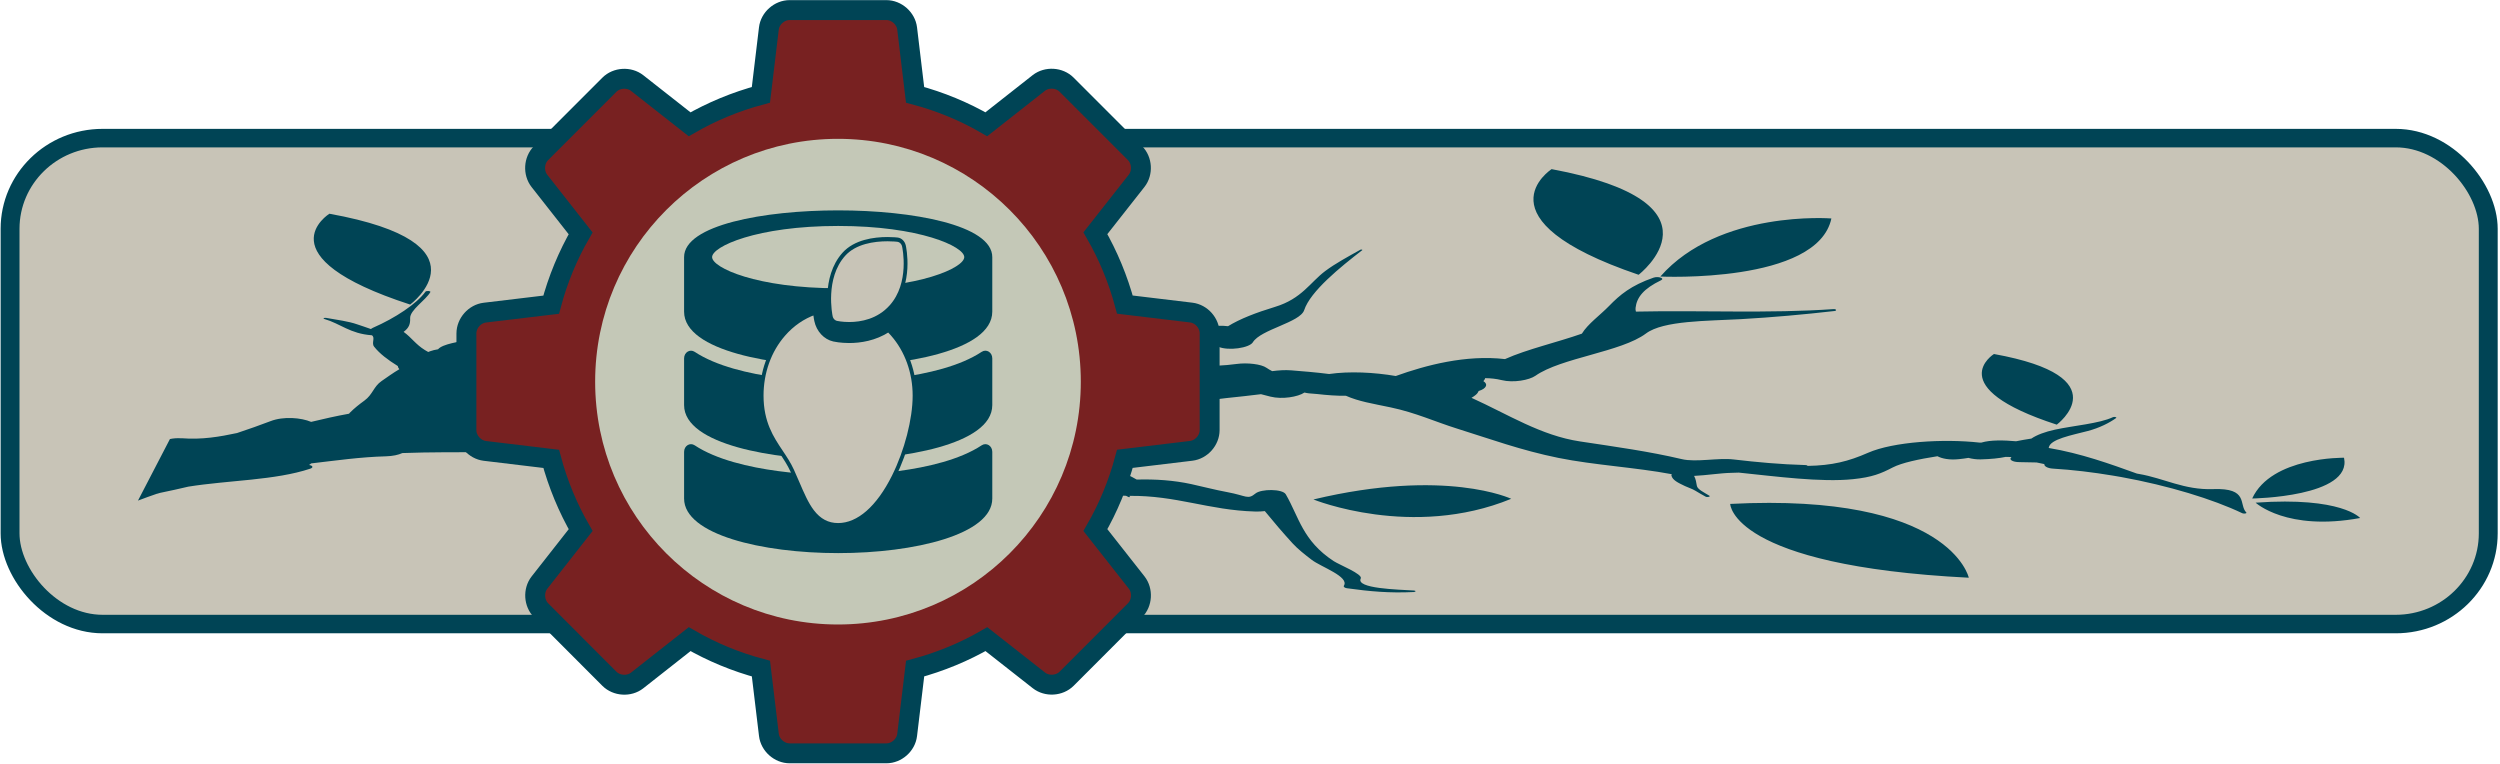 <?xml version="1.0" encoding="UTF-8" standalone="no"?>
<svg
   xmlns:dc="http://purl.org/dc/elements/1.1/"
   xmlns:cc="http://creativecommons.org/ns#"
   xmlns:rdf="http://www.w3.org/1999/02/22-rdf-syntax-ns#"
   xmlns:svg="http://www.w3.org/2000/svg"
   xmlns="http://www.w3.org/2000/svg"
   xmlns:sodipodi="http://sodipodi.sourceforge.net/DTD/sodipodi-0.dtd"
   xmlns:inkscape="http://www.inkscape.org/namespaces/inkscape"
   width="401.061"
   height="122.59"
   version="1.1"
   viewBox="0 0 106.1 32.434"
   id="svg42"
   sodipodi:docname="big_light_logo.svg"
   inkscape:version="0.92.5 (2060ec1f9f, 2020-04-08)">
  <defs
     id="defs46" />
  <sodipodi:namedview
     pagecolor="#ffffff"
     bordercolor="#666666"
     borderopacity="1"
     objecttolerance="10"
     gridtolerance="10"
     guidetolerance="10"
     inkscape:pageopacity="0"
     inkscape:pageshadow="2"
     inkscape:window-width="1920"
     inkscape:window-height="1015"
     id="namedview44"
     showgrid="false"
     inkscape:pagecheckerboard="true"
     inkscape:zoom="4.3035849"
     inkscape:cx="200.53049"
     inkscape:cy="61.294789"
     inkscape:window-x="0"
     inkscape:window-y="0"
     inkscape:window-maximized="1"
     inkscape:current-layer="g147" />
  <g
     id="g38"
     transform="matrix(0.359,0,0,0.359,19.724,3.488)">
    <g
       id="g36"
       transform="matrix(2.191,0,0,2.53,3.824,-9.221)" />
    <g
       id="g147"
       transform="matrix(0.688,0,0,0.688,15.653,11.78)"
       style="fill:#004455">
      <g
         id="g974">
        <g
           transform="matrix(4.024,0,0,3.945,205.895,-1027.095)"
           id="g4"
           style="fill:#c8c4b7;stroke:#004455;stroke-width:0.806">
          <rect
             x="-76.241"
             y="258.45"
             width="105.83"
             height="21.167"
             ry="3.951"
             id="rect2"
             style="fill:#c8c4b7;stroke:#004455;stroke-width:0.806" />
        </g>
        <path
           d="m 87.373,18.041 c 0,0 2.728,-2.027 -2.669,-3.002 0,0 -2.259,1.402 2.669,3.002 z m -23.182,3.151 c 0,0 -2.775,-1.318 -8.405,0.028 0,0 4.191,1.701 8.405,-0.028 z m -50.22,-12.114 c 0,0 -2.905,1.804 3.432,3.86 0,0 3.506,-2.607 -3.432,-3.86 z m 16.119,1.544 c 0,0 -3.081,-0.05 -3.903,1.732 0,0 4.263,-0.059 3.903,-1.732 z m 0.686,2.562 c 0,0 -0.771,-0.914 -4.441,-0.653 0,0 1.315,1.228 4.441,0.653 z m 64.901,7.995 c 0,0 4.261,-0.06 3.903,-1.732 0,0 -3.083,-0.05 -3.903,1.732 z m 4.587,0.829 c 0,0 -0.771,-0.914 -4.442,-0.652 0.003,1.85e-4 1.317,1.228 4.442,0.652 z m -34.357,-14.825 c 0,0 -3.284,2.118 3.697,4.489 0,0 3.978,-3.058 -3.697,-4.489 z m 4.62,4.564 c -5.29e-4,9.53e-4 6.681,0.312 7.269,-2.468 0,0 -4.767,-0.378 -7.269,2.468 z m 13.108,12.798 c 0,0 -0.782,-3.617 -10.139,-3.136 -5.3e-4,9.53e-4 0.044,2.625 10.139,3.136 z m -76.991,-3.569 c -0.267,0.086 -0.538,0.194 -0.807,0.292 l 1.358,-2.616 c 0.137,-0.029 0.302,-0.045 0.493,-0.031 l 0.001,-0.003 c 0.867,0.068 1.623,-0.064 2.358,-0.221 0.489,-0.164 0.975,-0.333 1.422,-0.505 0.56,-0.217 1.315,-0.145 1.726,0.031 0.519,-0.124 1.054,-0.248 1.609,-0.347 0.008,-0.01 0.018,-0.02 0.028,-0.03 l -0.005,-3.97e-4 c 0.01,-0.011 0.022,-0.019 0.032,-0.029 0.17,-0.172 0.37,-0.331 0.601,-0.499 0.359,-0.262 0.385,-0.595 0.731,-0.832 0.239,-0.164 0.477,-0.339 0.752,-0.501 -0.039,-0.043 -0.06,-0.087 -0.063,-0.133 l -0.009,-0.006 c -0.422,-0.262 -0.766,-0.523 -0.999,-0.818 -0.126,-0.158 0.061,-0.381 -0.095,-0.485 -0.938,-0.068 -1.321,-0.489 -2.029,-0.695 -0.066,-0.019 0.008,-0.058 0.08,-0.045 0.473,0.088 0.936,0.138 1.335,0.279 0.197,0.069 0.393,0.129 0.573,0.196 0.025,-0.02 0.053,-0.041 0.094,-0.058 0.934,-0.408 1.849,-1.012 2.222,-1.528 0.036,-0.051 0.239,-0.036 0.209,0.016 -0.198,0.344 -0.872,0.766 -0.859,1.109 0.01,0.236 -0.04,0.406 -0.277,0.581 0.348,0.253 0.506,0.528 0.907,0.775 0.045,0.027 0.092,0.054 0.139,0.08 0.025,-0.011 0.053,-0.022 0.08,-0.032 0.102,-0.037 0.217,-0.064 0.337,-0.083 0.193,-0.229 0.912,-0.323 1.429,-0.425 0.24,-0.047 0.542,-0.051 0.784,-0.012 0.116,-0.001 0.231,0.002 0.349,0.011 0.233,-0.086 0.482,-0.165 0.722,-0.246 -0.083,-0.047 -0.103,-0.108 0.007,-0.177 0.176,-0.113 0.382,-0.213 0.616,-0.301 0.084,-0.049 0.17,-0.097 0.258,-0.144 0.057,-0.119 0.104,-0.237 0.184,-0.326 0.077,-0.087 0.252,-0.113 0.424,-0.101 0.17,-0.111 0.351,-0.219 0.551,-0.322 0.02,-0.095 -0.018,-0.187 0.043,-0.305 0.128,-0.246 0.57,-0.391 0.588,-0.667 0.003,-0.057 0.149,-0.094 0.27,-0.087 0.165,-0.204 0.353,-0.406 0.507,-0.609 0.039,-0.051 0.224,-0.037 0.209,0.016 -0.097,0.333 -0.107,0.677 -0.263,1.006 -0.083,0.174 -0.088,0.391 -0.285,0.558 0.054,0.084 0.093,0.17 0.021,0.261 -0.283,0.357 -0.926,0.639 -1.42,0.954 -0.022,0.042 -0.043,0.083 -0.067,0.125 -0.049,0.089 -0.236,0.163 -0.429,0.233 -0.028,0.012 -0.058,0.022 -0.089,0.031 -0.102,0.036 -0.2,0.07 -0.277,0.105 -0.341,0.153 -0.533,0.438 -0.97,0.55 l -0.011,0.002 c -0.014,0.037 -0.049,0.075 -0.118,0.114 -0.318,0.183 -0.622,0.356 -1.001,0.515 -0.075,0.178 -0.176,0.357 -0.298,0.537 6.35e-4,0.017 -0.001,0.035 -0.006,0.054 l 0.067,0.002 c 0.398,0.01 0.682,0.09 0.789,0.205 0.384,-0.161 0.766,-0.321 1.111,-0.495 0.033,-0.017 0.099,0.002 0.077,0.02 -0.283,0.248 -0.692,0.461 -1.166,0.653 -0.011,0.021 -0.022,0.043 -0.044,0.066 -0.113,0.122 0.235,0.22 0.772,0.295 0.061,4.4e-5 0.118,-0.001 0.18,0.002 0.29,0.016 0.581,0.03 0.87,0.044 0.042,-0.001 0.082,-0.003 0.126,-0.002 1.68,0.024 3.345,0.088 5.017,-0.009 0.378,-0.022 0.813,0.078 1.124,0.163 0.057,-0.024 0.142,-0.052 0.259,-0.084 0.47,-0.129 1.095,-0.06 1.415,0.111 l 0.041,0.015 c 0.613,-0.008 1.225,-0.009 1.834,0.001 0.577,-0.052 1.112,-0.121 1.318,-0.155 1.225,-0.205 1.501,-0.304 2.943,-0.151 0.743,0.077 1.389,0.242 2.09,0.356 0.203,0.033 0.417,0.054 0.634,0.071 0.047,-0.011 0.09,-0.022 0.144,-0.032 1.375,-0.241 3.202,-0.15 4.626,-0.354 0.548,-0.217 1.152,-0.42 1.605,-0.628 0.508,-0.234 1.066,-0.466 1.695,-0.66 0.155,-0.133 0.238,-0.266 0.21,-0.39 -0.047,-0.205 0.292,-0.35 0.735,-0.431 0.925,-0.17 1.544,-0.567 2.578,-0.903 0.203,-0.065 0.525,-0.074 0.792,-0.041 0.511,-0.315 1.189,-0.575 2.002,-0.823 1.134,-0.346 1.49,-1.043 2.128,-1.521 0.431,-0.322 0.965,-0.609 1.496,-0.907 0.031,-0.018 0.102,0.002 0.077,0.02 -0.929,0.716 -2.204,1.748 -2.467,2.547 -0.173,0.527 -1.849,0.819 -2.183,1.369 -0.145,0.237 -1.034,0.377 -1.476,0.185 -0.246,0.106 -0.444,0.228 -0.529,0.392 -0.033,0.063 -0.11,0.122 -0.211,0.172 -0.003,0.019 -0.009,0.036 -0.021,0.055 -0.018,0.026 -0.104,0.215 -0.112,0.122 2.57e-4,0.018 0.006,0.036 0.011,0.054 l 0.015,0.018 c 0.562,0.016 1.088,-0.004 1.643,-0.079 0.434,-0.059 1.036,0.002 1.266,0.167 0.074,0.051 0.153,0.097 0.236,0.139 0.275,-0.035 0.547,-0.055 0.81,-0.034 0.491,0.039 1.061,0.085 1.609,0.156 0.87,-0.125 1.914,-0.072 2.833,0.085 1.287,-0.463 2.985,-0.911 4.642,-0.719 0.938,-0.421 2.221,-0.712 3.267,-1.081 0.253,-0.416 0.774,-0.783 1.163,-1.184 0.447,-0.46 0.923,-0.864 1.88,-1.195 0.203,-0.07 0.498,0.026 0.319,0.111 -0.733,0.353 -1.03,0.72 -1.081,1.172 -0.008,0.053 0.001,0.106 0.015,0.159 2.774,-0.061 5.67,0.086 8.396,-0.106 0.119,-0.008 0.155,0.068 0.041,0.081 -1.3,0.149 -2.638,0.27 -3.981,0.346 -1.411,0.079 -3.289,0.055 -4.027,0.608 -1.05,0.788 -3.605,1.03 -4.701,1.799 -0.258,0.181 -0.931,0.309 -1.436,0.183 -0.23,-0.057 -0.467,-0.081 -0.703,-0.083 5.29e-4,0.013 -0.001,0.027 -0.009,0.04 -0.016,0.03 -0.038,0.059 -0.062,0.087 0.209,0.126 0.136,0.317 -0.2,0.419 -0.024,0.056 -0.053,0.106 -0.13,0.17 -0.051,0.043 -0.113,0.081 -0.175,0.12 1.555,0.704 2.947,1.603 4.611,1.853 1.516,0.229 2.947,0.426 4.324,0.752 0.612,0.145 1.536,-0.065 2.202,0.014 0.998,0.117 2.005,0.21 3.044,0.238 0.061,9.53e-4 0.089,0.017 0.101,0.036 1.05,-0.019 1.736,-0.192 2.567,-0.557 1.075,-0.472 3.21,-0.604 4.74,-0.433 0.027,-7.14e-4 0.052,-0.002 0.079,-0.001 0.391,-0.117 0.953,-0.102 1.472,-0.056 0.21,-0.042 0.428,-0.081 0.651,-0.114 0.231,-0.157 0.577,-0.287 1.01,-0.381 0.788,-0.171 1.877,-0.256 2.457,-0.529 0.059,-0.029 0.179,0.004 0.135,0.036 -0.279,0.203 -0.714,0.424 -1.209,0.553 -0.67,0.175 -1.601,0.346 -1.652,0.703 l -0.009,0.016 c 1.381,0.232 2.617,0.68 3.755,1.09 0.04,0.007 0.072,0.012 0.09,0.016 1.052,0.179 1.922,0.689 3.147,0.643 1.522,-0.057 1.079,0.663 1.409,0.994 0.042,0.041 -0.104,0.063 -0.168,0.032 -1.258,-0.601 -3.14,-1.175 -5.152,-1.54 -0.118,-0.018 -0.234,-0.039 -0.351,-0.06 -0.844,-0.141 -1.704,-0.246 -2.551,-0.297 -0.225,-0.014 -0.38,-0.106 -0.358,-0.192 l -0.331,-0.069 c -0.239,-0.006 -0.48,-0.013 -0.719,-0.014 -0.32,-4.23e-4 -0.476,-0.115 -0.347,-0.217 -0.084,-0.003 -0.164,-0.004 -0.246,-0.006 -0.288,0.06 -0.616,0.094 -1.067,0.106 -0.174,0.004 -0.363,-0.021 -0.517,-0.064 -0.108,0.019 -0.234,0.037 -0.41,0.055 -0.396,0.042 -0.717,-0.023 -0.907,-0.125 -0.78,0.122 -1.516,0.278 -1.901,0.477 -0.508,0.263 -0.868,0.413 -1.687,0.498 -1.363,0.141 -3.289,-0.119 -4.853,-0.279 -0.107,0.003 -0.212,0.008 -0.316,0.01 -0.467,0.009 -1.05,0.105 -1.584,0.13 0.073,0.138 0.094,0.281 0.117,0.419 0.023,0.154 0.327,0.294 0.532,0.422 0.065,0.04 -0.088,0.08 -0.158,0.041 -0.15,-0.084 -0.302,-0.167 -0.441,-0.254 -0.12,-0.075 -0.289,-0.126 -0.433,-0.194 -0.303,-0.143 -0.533,-0.255 -0.58,-0.447 -0.006,-0.021 0.004,-0.041 0.016,-0.059 -1.528,-0.289 -3.307,-0.387 -4.814,-0.692 -1.583,-0.32 -2.929,-0.814 -4.314,-1.247 -0.934,-0.292 -1.747,-0.674 -2.814,-0.899 -0.792,-0.167 -1.352,-0.251 -1.905,-0.495 -0.394,0.005 -0.804,-0.026 -1.212,-0.073 -0.118,-0.007 -0.238,-0.017 -0.361,-0.03 -0.069,-0.008 -0.132,-0.02 -0.19,-0.034 -0.273,0.186 -0.949,0.298 -1.439,0.175 -0.145,-0.036 -0.279,-0.071 -0.408,-0.105 -0.464,0.06 -0.942,0.109 -1.46,0.164 -1.283,0.138 -2.751,0.445 -3.942,0.686 -1.697,0.343 -3.108,0.799 -4.657,1.204 0.187,0.049 0.375,0.098 0.558,0.145 1.568,0.4 3.166,0.819 4.22,1.429 0.804,-0.022 1.576,0.032 2.315,0.192 0.51,0.111 1.006,0.244 1.53,0.341 0.833,0.154 0.866,0.335 1.202,0.059 0.243,-0.2 1.152,-0.202 1.288,0.035 0.557,0.957 0.711,1.972 2.035,2.838 0.241,0.158 1.246,0.555 1.151,0.738 -0.224,0.431 1.583,0.47 2.261,0.512 0.097,0.006 0.079,0.06 -0.011,0.064 -1.027,0.052 -1.872,-0.027 -2.84,-0.161 -0.098,-0.014 -0.153,-0.067 -0.129,-0.104 0.252,-0.387 -0.974,-0.802 -1.365,-1.103 -0.298,-0.228 -0.59,-0.457 -0.812,-0.699 -0.415,-0.454 -0.806,-0.912 -1.181,-1.372 -0.128,0.016 -0.266,0.023 -0.421,0.018 -1.967,-0.057 -3.341,-0.689 -5.338,-0.665 0.009,0.012 0.02,0.023 0.028,0.036 0.012,0.015 -0.038,0.026 -0.063,0.012 -0.035,-0.018 -0.068,-0.034 -0.103,-0.051 -0.275,-0.003 -0.573,-0.052 -0.709,-0.147 -0.088,-0.061 -0.18,-0.119 -0.278,-0.176 -0.898,-0.203 -1.96,-0.301 -2.777,-0.583 -1.029,-0.355 -2.111,-0.679 -3.222,-0.994 l -0.062,-0.017 c -0.758,-0.023 -1.471,-0.065 -2.183,-0.145 -0.464,0.046 -1.004,-0.003 -1.432,-0.2 l -0.029,-0.015 c -0.269,-0.047 -0.545,-0.096 -0.822,-0.15 -2.386,0.205 -4.775,0.146 -7.212,-0.022 -1.441,0.303 -3.658,0.332 -5.051,0.462 -2.303,0.214 -4.64,0.084 -6.975,0.171 -0.17,0.078 -0.407,0.13 -0.693,0.138 -1.104,0.03 -2.131,0.18 -3.183,0.302 -0.025,0.024 -0.053,0.046 -0.089,0.067 0.153,0.021 0.202,0.105 0.054,0.156 -1.497,0.499 -3.46,0.488 -5.184,0.764 -0.388,0.092 -0.788,0.18 -1.196,0.264 -0.046,0.014 -0.094,0.025 -0.138,0.04 z m 44.16,-5.599 0.008,-0.006 z"
           id="path6"
           inkscape:connector-curvature="0"
           style="fill:#004455;stroke-width:1.496"
           transform="matrix(4.044,0,0,4.044,-102.523,-31.228)" />
        <g
           transform="matrix(1.453,0,0,1.453,-93.368,-17.12)"
           id="g14">
          <g
             transform="matrix(3.516,0,0,3.516,48.788,-8.529)"
             id="g10"
             style="fill:#782121;stroke:#004455;stroke-width:0.67">
            <path
               d="M 24.38,10.175 22.149,9.907 C 21.921,9.056 21.587,8.252 21.157,7.506 l 1.387,-1.763 c 0.212,-0.271 0.188,-0.69 -0.057,-0.934 l -2.299,-2.3 C 19.946,2.266 19.526,2.24 19.254,2.452 L 17.488,3.841 C 16.745,3.411 15.941,3.077 15.092,2.851 L 14.825,0.62 C 14.784,0.279 14.469,0 14.125,0 H 10.873 C 10.529,0 10.214,0.279 10.174,0.62 L 9.906,2.851 C 9.056,3.078 8.251,3.413 7.508,3.842 L 5.743,2.455 C 5.473,2.243 5.053,2.268 4.81,2.511 L 2.51,4.812 C 2.268,5.054 2.243,5.474 2.456,5.746 L 3.842,7.51 C 3.412,8.254 3.078,9.059 2.851,9.91 l -2.23,0.267 C 0.28,10.217 0,10.532 0,10.877 v 3.252 c 0,0.344 0.279,0.657 0.621,0.699 l 2.231,0.268 c 0.228,0.848 0.561,1.652 0.991,2.396 l -1.386,1.766 c -0.211,0.271 -0.187,0.69 0.057,0.934 l 2.296,2.301 c 0.243,0.242 0.663,0.269 0.933,0.057 l 1.766,-1.39 c 0.744,0.43 1.548,0.765 2.398,0.991 l 0.268,2.23 c 0.041,0.342 0.355,0.62 0.699,0.62 h 3.252 c 0.345,0 0.659,-0.278 0.699,-0.62 l 0.268,-2.23 c 0.851,-0.228 1.655,-0.562 2.398,-0.991 l 1.766,1.387 c 0.271,0.212 0.69,0.187 0.933,-0.056 l 2.299,-2.301 c 0.244,-0.242 0.269,-0.662 0.056,-0.935 l -1.388,-1.764 c 0.431,-0.744 0.764,-1.548 0.992,-2.397 l 2.23,-0.268 C 24.721,14.785 25,14.473 25,14.127 v -3.252 c 0.001,-0.346 -0.277,-0.659 -0.62,-0.7 z M 12.501,18.75 c -3.452,0 -6.25,-2.798 -6.25,-6.25 0,-3.452 2.798,-6.25 6.25,-6.25 3.452,0 6.25,2.798 6.25,6.25 0,3.452 -2.797,6.25 -6.25,6.25 z"
               id="path8"
               inkscape:connector-curvature="0"
               style="fill:#782121;stroke:#004455;stroke-width:0.67" />
          </g>
          <circle
             cx="92.733"
             cy="35.418"
             r="28.719"
             id="circle12"
             style="fill:#c4c8b7;stroke-width:1.067" />
        </g>
        <path
           id="path6-7"
           d="m 41.408,4.907 c -12.754,0 -26.481,2.514 -26.481,8.031 v 9.37 c 0,6.875 15.835,9.37 26.481,9.37 10.646,0 26.481,-2.495 26.481,-9.37 V 12.939 C 67.889,7.421 54.161,4.907 41.408,4.907 Z m 0,13.386 c -14.019,0 -21.666,-3.537 -21.666,-5.354 0,-1.817 7.648,-5.354 21.666,-5.354 14.019,0 21.666,3.537 21.666,5.354 0,1.817 -7.648,5.354 -21.666,5.354 z"
           inkscape:connector-curvature="0"
           style="fill:#004455;stroke-width:0.119" />
        <path
           id="path8-5"
           d="m 66.069,45.279 c -7.476,4.951 -22.457,5.139 -24.661,5.139 -2.204,0 -17.185,-0.188 -24.661,-5.139 -0.809,-0.536 -1.819,0.083 -1.819,1.13 v 8.025 c 0,6.152 13.321,9.37 26.481,9.37 13.16,0 26.481,-3.218 26.481,-9.37 v -8.025 c -1.12e-4,-1.047 -1.01,-1.666 -1.819,-1.13 z"
           inkscape:connector-curvature="0"
           style="fill:#004455;stroke-width:0.119" />
        <path
           id="path10"
           d="m 66.069,29.216 c -7.476,4.951 -22.457,5.139 -24.661,5.139 -2.204,0 -17.185,-0.188 -24.661,-5.139 -0.809,-0.536 -1.819,0.083 -1.819,1.13 v 8.025 c 0,6.875 15.835,9.37 26.481,9.37 10.646,0 26.481,-2.495 26.481,-9.37 V 30.346 C 67.89,29.299 66.88,28.68 66.071,29.216 Z"
           inkscape:connector-curvature="0"
           style="fill:#004455;stroke-width:0.119" />
        <g
           id="g18"
           transform="matrix(0.086,0,0,0.096,19.377,9.853)"
           style="fill:#c8c4b7;stroke:#004455;stroke-width:7.615;stroke-opacity:1">
          <path
             id="path14"
             d="M 387.55,12.169 C 386.028,6.088 380.884,1.595 374.654,0.903 374.322,0.865 366.396,0 354.88,0 c -27.512,0 -65.012,4.698 -87.426,27.077 -41.959,41.9 -26.717,108.88 -26.049,111.71 1.35,5.705 5.899,10.101 11.646,11.255 0.427,0.086 10.626,2.1 25.095,2.1 23.995,0 57.967,-5.361 83.543,-30.904 42.05,-41.993 26.542,-106.35 25.861,-109.06 z"
             inkscape:connector-curvature="0"
             style="fill:#c8c4b7;stroke:#004455;stroke-width:7.61;stroke-opacity:1" />
          <path
             style="fill:#c8c4b7;stroke:#004455;stroke-opacity:1"
             id="path16"
             d="m 364.77,170.18 c -2.586,-2.66 -5.257,-5.209 -8,-7.651 -27.105,15.739 -56.4,19.606 -78.627,19.606 -17.156,0 -29.646,-2.414 -31,-2.687 -17.188,-3.451 -30.9,-16.704 -34.936,-33.769 -0.403,-1.706 -1.516,-6.756 -2.472,-14.154 -23.495,7.42 -44.882,20.53 -62.505,38.655 -28.385,29.195 -44.017,68.22 -44.017,109.89 0,48.621 20.642,76.261 38.854,100.65 8.239,11.033 16.023,21.455 22.243,33.703 3.792,7.465 7.281,14.742 10.656,21.78 9.741,20.313 18.153,37.858 29.558,51.325 13.947,16.471 30.787,24.477 51.482,24.477 40.465,0 79.929,-30.918 111.12,-87.06 25.307,-45.548 41.658,-102.41 41.658,-144.87 0.001,-41.665 -15.631,-80.69 -44.015,-109.89 z"
             inkscape:connector-curvature="0" />
        </g>
      </g>
    </g>
  </g>
</svg>
